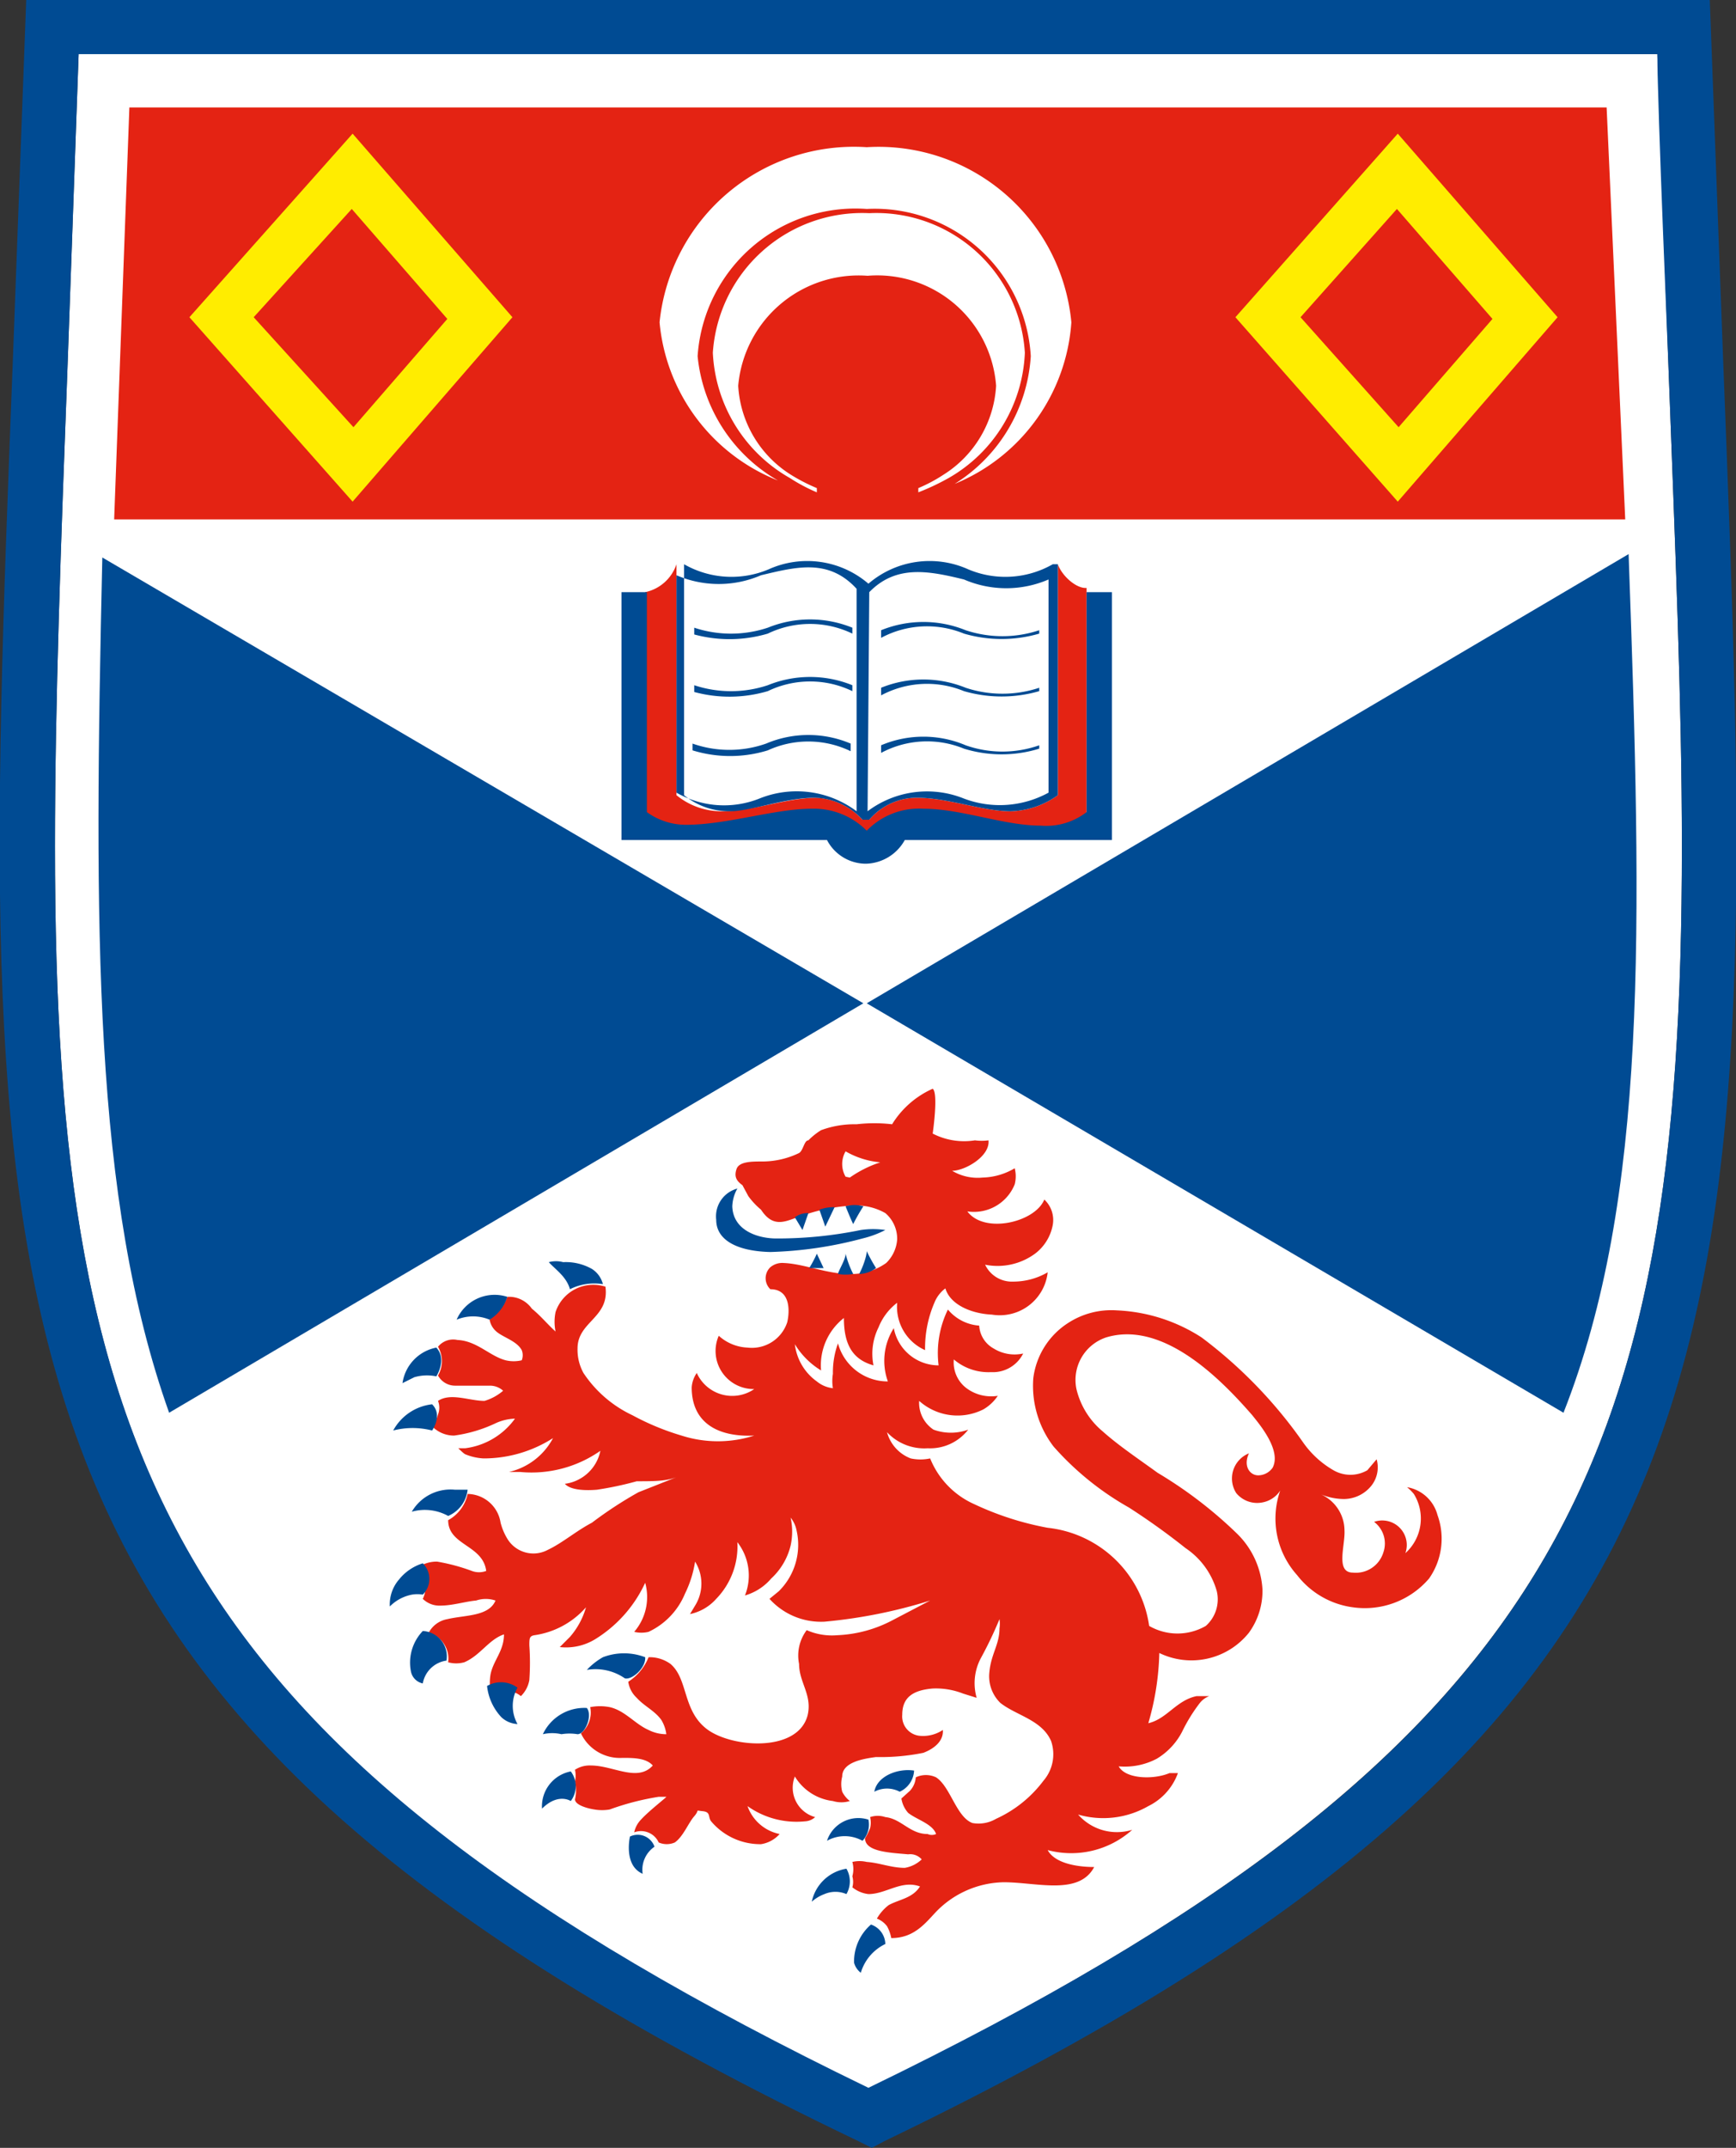 <svg xmlns="http://www.w3.org/2000/svg" viewBox="0 0 20.53 25.39"><rect x="0" y="0" width="20.53" height="25.39" fill="#333333" stroke="none"/><defs><style>.cls-1{fill:#fff;}.cls-2{fill:#e42313;}.cls-3{fill:#ffed00;}.cls-4{fill:#004b93;}</style></defs><g id="Layer_2" data-name="Layer 2"><g id="a_w" data-name="a/w"><path class="cls-1" d="M.93.63C.91,1.22.8,4.29.8,4.29.72,6.43.65,8.31.65,10c0,7.36,1.42,10.72,9.62,14.69,8.19-4,9.62-7.33,9.62-14.69,0-1.68-.08-3.56-.16-5.7,0,0-.11-3.07-.13-3.66Z"/><path class="cls-2" d="M19,1.27H1.53L1.35,6.14H19.22ZM10.86,5.82l0-.05a1.82,1.82,0,0,0,.3-.16,1.33,1.33,0,0,0,.62-1.05,1.41,1.41,0,0,0-1.52-1.3,1.43,1.43,0,0,0-1.53,1.3,1.33,1.33,0,0,0,.62,1.05,2.13,2.13,0,0,0,.31.16l0,.05a2.08,2.08,0,0,1-.32-.17,1.8,1.8,0,0,1-.91-1.48,1.77,1.77,0,0,1,1.85-1.65,1.76,1.76,0,0,1,1.84,1.65,1.79,1.79,0,0,1-.9,1.48A2.8,2.8,0,0,1,10.86,5.82Zm.43-.1v0a1.92,1.92,0,0,0,.9-1.51,1.85,1.85,0,0,0-1.94-1.74,1.87,1.87,0,0,0-2,1.74A1.91,1.91,0,0,0,9.2,5.68v0A2.23,2.23,0,0,1,7.8,3.81a2.31,2.31,0,0,1,2.45-2.07,2.29,2.29,0,0,1,2.42,2.07A2.23,2.23,0,0,1,11.29,5.72Z"/><path class="cls-2" d="M10.2,9.69h.08a.74.74,0,0,1,.56-.26c.37,0,.78.16,1.11.16a1,1,0,0,0,.56-.19V6.67c.05.14.22.29.34.28V9.66a.84.84,0,0,1-.49.15c-.45,0-1-.19-1.45-.19a.86.86,0,0,0-.67.27.85.85,0,0,0-.67-.27c-.46,0-1,.21-1.45.19a.84.84,0,0,1-.49-.15V7A.5.5,0,0,0,8,6.67V9.4a.84.84,0,0,0,.55.19c.34,0,.76-.16,1.11-.16A.8.8,0,0,1,10.2,9.69Z"/><path class="cls-2" d="M17,17.91a.45.45,0,0,0-.36-.33.6.6,0,0,1,.08.08.55.55,0,0,1-.1.7.29.29,0,0,0-.37-.37.32.32,0,0,1,.11.36.34.34,0,0,1-.36.24c-.21,0-.09-.32-.1-.5a.47.47,0,0,0-.29-.43s0,0,0,0a.73.73,0,0,0,.28.06.42.42,0,0,0,.33-.16.35.35,0,0,0,.06-.31l-.11.13a.4.4,0,0,1-.4,0,1.12,1.12,0,0,1-.36-.33,5.46,5.46,0,0,0-1.2-1.24,2,2,0,0,0-1-.32.94.94,0,0,0-.58.15.91.91,0,0,0-.41.65,1.18,1.18,0,0,0,.24.81,3.44,3.44,0,0,0,.89.72,8.12,8.12,0,0,1,.67.48.91.91,0,0,1,.37.51.42.42,0,0,1-.13.41.67.67,0,0,1-.67,0,1.36,1.36,0,0,0-1.2-1.16,3.54,3.54,0,0,1-.87-.28,1,1,0,0,1-.52-.54.55.55,0,0,1-.23,0,.46.46,0,0,1-.28-.31.6.6,0,0,0,.48.19.57.57,0,0,0,.48-.22.6.6,0,0,1-.41,0,.38.38,0,0,1-.17-.34.68.68,0,0,0,.76.1.52.52,0,0,0,.17-.16.49.49,0,0,1-.37-.09.38.38,0,0,1-.15-.34.63.63,0,0,0,.44.15.4.4,0,0,0,.38-.22.47.47,0,0,1-.35-.06.33.33,0,0,1-.17-.27.53.53,0,0,1-.37-.19,1.17,1.17,0,0,0-.11.66.54.54,0,0,1-.53-.44.72.72,0,0,0-.07.63.61.61,0,0,1-.59-.45,1,1,0,0,0-.06.36.52.52,0,0,0,0,.17.36.36,0,0,1-.19-.08.63.63,0,0,1-.26-.44.92.92,0,0,0,.31.31.71.71,0,0,1,.27-.62c0,.31.1.49.35.56a.7.7,0,0,1,.06-.45.68.68,0,0,1,.22-.29.56.56,0,0,0,.33.56,1.36,1.36,0,0,1,.11-.56.39.39,0,0,1,.13-.17c.06.2.32.3.55.31a.57.57,0,0,0,.66-.5.81.81,0,0,1-.41.11.35.35,0,0,1-.33-.2.75.75,0,0,0,.59-.13.55.55,0,0,0,.21-.34.33.33,0,0,0-.1-.3c-.11.27-.71.41-.91.14A.52.52,0,0,0,12,14a.38.38,0,0,0,0-.19.78.78,0,0,1-.38.11.59.59,0,0,1-.36-.08c.15,0,.45-.17.43-.36a.58.58,0,0,1-.16,0,.81.81,0,0,1-.5-.08s.07-.48,0-.53a1.08,1.08,0,0,0-.48.42,1.8,1.8,0,0,0-.42,0,1.14,1.14,0,0,0-.42.07.79.79,0,0,0-.15.12c-.05,0-.06.12-.11.15a1,1,0,0,1-.44.1c-.12,0-.27,0-.3.09s0,.14.07.19l.07.13A.88.88,0,0,0,9,14.3c.15.23.3.13.46.08a2.14,2.14,0,0,1,.64-.13.7.7,0,0,1,.37.09.4.4,0,0,1,.14.31.43.43,0,0,1-.13.28.71.71,0,0,1-.43.13c-.27,0-.54-.12-.78-.13a.22.22,0,0,0-.16.05.18.18,0,0,0,0,.26c.24,0,.23.26.2.39a.44.44,0,0,1-.47.3.54.54,0,0,1-.34-.14.45.45,0,0,0,.42.63.46.46,0,0,1-.68-.19.34.34,0,0,0-.06.17c0,.42.31.59.74.57a1.41,1.41,0,0,1-.86,0,3,3,0,0,1-.58-.24,1.42,1.42,0,0,1-.58-.5.57.57,0,0,1-.07-.29c0-.32.38-.36.33-.73a.47.47,0,0,0-.59.3.57.57,0,0,0,0,.23c-.09-.08-.18-.19-.28-.27A.33.33,0,0,0,6,15.33a.44.44,0,0,1-.09.15l-.12.12a.24.24,0,0,0,.08.14c.08.07.24.11.3.22a.16.16,0,0,1,0,.12.41.41,0,0,1-.19,0c-.19-.05-.34-.23-.57-.24a.23.23,0,0,0-.23.08.34.34,0,0,1,0,.34.23.23,0,0,0,.2.12c.13,0,.28,0,.41,0a.23.23,0,0,1,.16.06.6.6,0,0,1-.22.12c-.18,0-.4-.1-.55,0a.22.22,0,0,1,0,.16.67.67,0,0,1-.06.15.36.36,0,0,0,.25.1,1.67,1.67,0,0,0,.5-.15.59.59,0,0,1,.22-.05.86.86,0,0,1-.59.35H5.42s.06.06.08.07a.65.65,0,0,0,.22.05A1.52,1.52,0,0,0,6.54,17a.79.79,0,0,1-.52.4s.08,0,.13,0a1.42,1.42,0,0,0,.95-.25.49.49,0,0,1-.24.33.48.48,0,0,1-.18.06c.07.08.26.08.38.07a3.94,3.94,0,0,0,.47-.1c.22,0,.36,0,.5-.06l-.48.19A4.79,4.79,0,0,0,7,18c-.19.1-.35.24-.52.32A.36.36,0,0,1,6,18.19.71.71,0,0,1,5.92,18a.4.4,0,0,0-.39-.34.46.46,0,0,1-.23.31c0,.3.41.29.45.6a.24.24,0,0,1-.17,0,2.28,2.28,0,0,0-.41-.11.39.39,0,0,0-.23.07.2.2,0,0,1,.06.11.29.29,0,0,1,0,.26.28.28,0,0,0,.21.08c.14,0,.3-.05.42-.06a.36.36,0,0,1,.23,0c-.08.19-.36.17-.57.22a.31.31,0,0,0-.22.16.32.32,0,0,1,.23.35.36.36,0,0,0,.19,0c.19-.08.29-.27.47-.33,0,.2-.13.31-.16.48a.62.62,0,0,0,0,.19.53.53,0,0,1,.19,0,.26.26,0,0,1,.17.06.35.35,0,0,0,.1-.19,2.93,2.93,0,0,0,0-.41c0-.08,0-.11.06-.12A1,1,0,0,0,6.93,19a.91.91,0,0,1-.19.35l-.12.12a.66.66,0,0,0,.43-.1,1.54,1.54,0,0,0,.58-.66.63.63,0,0,1-.13.58.36.36,0,0,0,.17,0,.86.86,0,0,0,.43-.45,1.31,1.31,0,0,0,.12-.38.49.49,0,0,1,0,.52l-.06.1a.57.57,0,0,0,.31-.18.89.89,0,0,0,.25-.67.64.64,0,0,1,.09.63.64.64,0,0,0,.31-.2.78.78,0,0,0,.23-.39.77.77,0,0,0,0-.33.35.35,0,0,1,.07.15.77.77,0,0,1-.21.72l-.11.09a.82.82,0,0,0,.65.27A6,6,0,0,0,11,18.92l-.44.23a1.53,1.53,0,0,1-.66.18.74.74,0,0,1-.36-.06.5.5,0,0,0-.09.4c0,.22.16.37.1.61-.12.44-.9.38-1.19.16s-.22-.59-.43-.77a.42.42,0,0,0-.26-.08.62.62,0,0,1-.24.29.32.32,0,0,0,.1.19c.09.1.21.15.29.26a.43.43,0,0,1,.06.17.46.46,0,0,1-.21-.05c-.16-.07-.28-.23-.46-.27a.61.61,0,0,0-.23,0,.32.32,0,0,1-.11.31.51.51,0,0,0,.49.29c.13,0,.28,0,.36.09-.18.2-.47,0-.73,0a.32.32,0,0,0-.19.05.34.34,0,0,1,0,.14.47.47,0,0,1,0,.21c0,.07.16.11.23.12a.53.53,0,0,0,.18,0,3.1,3.1,0,0,1,.58-.15s.08,0,.09,0-.21.17-.3.27a.31.31,0,0,0-.08.15.23.23,0,0,1,.29.12.24.24,0,0,0,.19,0c.1-.07.16-.23.23-.31s0-.07.1-.06.06.07.1.12A.76.76,0,0,0,9,21.8a.37.37,0,0,0,.22-.12.51.51,0,0,1-.38-.33,1,1,0,0,0,.68.18.19.19,0,0,0,.12-.05A.36.36,0,0,1,9.4,21a.61.61,0,0,0,.45.29.34.34,0,0,0,.2,0,.33.33,0,0,1-.09-.11.36.36,0,0,1,0-.18c0-.17.25-.21.4-.23a2.54,2.54,0,0,0,.56-.05c.13-.05.24-.14.23-.27a.42.42,0,0,1-.26.07.23.23,0,0,1-.22-.25c0-.2.12-.29.36-.31a.88.88,0,0,1,.36.06l.16.05a.63.63,0,0,1,.05-.47,4.69,4.69,0,0,0,.22-.46.37.37,0,0,1,0,.11c0,.19-.1.3-.12.52a.44.44,0,0,0,.13.36c.19.15.49.2.6.45a.48.48,0,0,1-.09.47,1.45,1.45,0,0,1-.56.45.41.41,0,0,1-.28.05c-.19-.07-.26-.43-.43-.54a.28.28,0,0,0-.24,0,.26.26,0,0,1-.07.16l-.1.09a.33.33,0,0,0,.08.17c.1.08.29.13.33.25a.12.12,0,0,1-.1,0c-.21,0-.31-.18-.5-.2a.28.28,0,0,0-.18,0,.28.28,0,0,1,0,.13.67.67,0,0,1-.06.12c0,.16.29.17.51.19a.18.18,0,0,1,.16.06.38.38,0,0,1-.2.1c-.16,0-.3-.06-.45-.07a.37.37,0,0,0-.17,0,.32.32,0,0,1,0,.17.24.24,0,0,1,0,.13.37.37,0,0,0,.19.08c.21,0,.39-.17.61-.09-.09.14-.24.15-.37.22a.54.54,0,0,0-.14.16.27.27,0,0,1,.12.09.46.46,0,0,1,.05.14c.26,0,.39-.16.52-.3a1.14,1.14,0,0,1,.81-.36c.39,0,.89.16,1.07-.18-.22,0-.47-.05-.55-.2a1.08,1.08,0,0,0,1-.24.61.61,0,0,1-.64-.18,1.07,1.07,0,0,0,.83-.1.7.7,0,0,0,.35-.39l-.1,0c-.19.08-.52.07-.6-.08a.81.81,0,0,0,.45-.09.8.8,0,0,0,.3-.32,1.94,1.94,0,0,1,.21-.34.26.26,0,0,1,.11-.08s-.1,0-.15,0c-.24.05-.35.27-.57.32a3.2,3.2,0,0,0,.13-.83.87.87,0,0,0,1.06-.24.84.84,0,0,0,.16-.51,1,1,0,0,0-.3-.66,5.09,5.09,0,0,0-.94-.72c-.22-.16-.46-.32-.65-.49a.93.93,0,0,1-.31-.5.53.53,0,0,1,.35-.61c.69-.21,1.39.53,1.73.92.07.09.35.41.24.62a.21.21,0,0,1-.17.09c-.1,0-.18-.11-.11-.26a.32.32,0,0,0-.15.47.32.32,0,0,0,.31.11.32.32,0,0,0,.21-.14,1,1,0,0,0,.2,1A1,1,0,0,0,16,19a1,1,0,0,0,.9-.34A.82.82,0,0,0,17,17.91Zm-7-4a.3.3,0,0,1,0-.3,1,1,0,0,0,.41.13A1.36,1.36,0,0,0,10.05,13.92Z"/><path class="cls-3" d="M16.53,1.58,14.61,3.75l1.92,2.18,1.89-2.18ZM15.38,3.75l1.14-1.28,1.13,1.3L16.54,5.05Z"/><path class="cls-3" d="M2.24,3.75,4.17,5.93,6.06,3.75,4.17,1.58Zm1.94,1.3L3,3.75,4.16,2.47l1.13,1.3Z"/><path class="cls-4" d="M5.76,19.93a.64.64,0,0,0,.17.37.3.3,0,0,0,.19.08.44.44,0,0,1,0-.43A.33.33,0,0,0,5.76,19.93Z"/><path class="cls-4" d="M6.41,21.38c.19-.19.34-.09.34-.09a.29.29,0,0,0,0-.35A.42.42,0,0,0,6.41,21.38Z"/><path class="cls-4" d="M6,15.33a.49.49,0,0,0-.6.27.51.51,0,0,1,.39,0A.49.49,0,0,0,6,15.33Z"/><path class="cls-4" d="M4.87,17.87a.57.57,0,0,1,.43.05.38.38,0,0,0,.23-.31l-.15,0A.53.53,0,0,0,4.87,17.87Z"/><path class="cls-4" d="M6.74,15.24a.64.64,0,0,1,.39-.06A.3.3,0,0,0,7,15a.63.63,0,0,0-.34-.08.33.33,0,0,0-.17,0C6.56,15,6.7,15.09,6.74,15.24Z"/><path class="cls-4" d="M6.42,20.5a.49.49,0,0,1,.22,0,.59.59,0,0,1,.19,0c.09,0,.18-.22.11-.31A.54.54,0,0,0,6.42,20.5Z"/><path class="cls-4" d="M7.63,19.59a.7.7,0,0,0-.5,0,.8.8,0,0,0-.19.15.61.61,0,0,1,.45.1C7.48,19.86,7.64,19.71,7.63,19.59Z"/><path class="cls-4" d="M10.24,10.21a.54.54,0,0,0,.46-.28h2.45V7h-.3v2.6a.78.78,0,0,1-.54.16c-.44,0-.94-.2-1.39-.2a.86.86,0,0,0-.67.26.88.88,0,0,0-.65-.26c-.44,0-1,.19-1.49.19a.79.79,0,0,1-.46-.15V7H7.35V9.93H9.78A.52.52,0,0,0,10.24,10.21Z"/><path class="cls-4" d="M5,18.85a.26.26,0,0,0,0-.37.58.58,0,0,0-.28.19.45.45,0,0,0-.11.32.5.5,0,0,1,.22-.13A.38.38,0,0,1,5,18.85Z"/><path class="cls-4" d="M20.38,4.31,20.22,0H.31L.15,4.31c-.45,11.58-.61,15.92,10,21l.16.08.15-.08C21,20.23,20.83,15.89,20.38,4.31ZM10.27,24.68C2.07,20.71.65,17.35.65,10c0-1.68.07-3.56.15-5.7,0,0,.11-3.07.13-3.66H19.6c0,.59.13,3.66.13,3.66.08,2.14.16,4,.16,5.7C19.89,17.35,18.46,20.71,10.27,24.68Z"/><path class="cls-4" d="M4.65,16.91a.92.92,0,0,1,.46,0s.13-.18,0-.31A.6.6,0,0,0,4.65,16.91Z"/><path class="cls-4" d="M5.16,16.27s.13-.2,0-.34a.5.5,0,0,0-.4.42l.14-.07A.54.54,0,0,1,5.16,16.27Z"/><path class="cls-4" d="M10.25,11.86l8.24,4.84c1-2.54.93-5.7.77-10.15Z"/><path class="cls-4" d="M5,19.28a.54.54,0,0,0-.14.48A.18.18,0,0,0,5,19.9a.33.33,0,0,1,.28-.27A.3.3,0,0,0,5,19.28Z"/><path class="cls-4" d="M9.6,22.48a.48.48,0,0,1,.15-.09.33.33,0,0,1,.26,0,.3.3,0,0,0,0-.3A.5.5,0,0,0,9.6,22.48Z"/><path class="cls-4" d="M10.3,22.75a.58.58,0,0,0-.2.45.22.22,0,0,0,.08.12.55.55,0,0,1,.29-.34A.25.25,0,0,0,10.3,22.75Z"/><path class="cls-4" d="M9.66,14.82a1.4,1.4,0,0,1-.09.17l.17,0Z"/><path class="cls-4" d="M7.45,21.71s-.08.34.15.44a.33.33,0,0,1,.14-.32A.21.21,0,0,0,7.45,21.71Z"/><path class="cls-4" d="M10.25,14.79c0,.06-.05.2-.09.27a.35.35,0,0,0,.2-.07A2,2,0,0,1,10.25,14.79Z"/><path class="cls-4" d="M10.34,21.18a.32.32,0,0,1,.3,0,.29.29,0,0,0,.17-.25C10.61,20.9,10.37,21,10.34,21.18Z"/><path class="cls-4" d="M2,16.7l8.21-4.84-9-5.27C1.11,11,1.1,14.17,2,16.7Z"/><path class="cls-4" d="M9.69,14.3l.07.2.11-.23A.48.48,0,0,0,9.69,14.3Z"/><path class="cls-4" d="M9.4,14.39l.09.15.07-.2A.25.25,0,0,0,9.4,14.39Z"/><path class="cls-4" d="M10,14.82c0,.07-.08.19-.09.24a.58.58,0,0,0,.18,0A1.14,1.14,0,0,1,10,14.82Z"/><path class="cls-4" d="M10,14.26s.06.15.09.21a2.25,2.25,0,0,1,.12-.21A.37.37,0,0,0,10,14.26Z"/><path class="cls-4" d="M9.78,21.76a.43.43,0,0,1,.42,0,.28.28,0,0,0,.07-.25A.39.39,0,0,0,9.78,21.76Z"/><path class="cls-4" d="M10.47,14.54a1,1,0,0,0-.29,0,4.9,4.9,0,0,1-1,.1c-.21,0-.51-.09-.52-.38a.46.46,0,0,1,.06-.21.34.34,0,0,0-.25.37c0,.23.23.37.64.38a4.69,4.69,0,0,0,1.09-.16A1.2,1.2,0,0,0,10.47,14.54Z"/><path class="cls-4" d="M11.4,8.17a1.6,1.6,0,0,0,.89,0V8.13a1.38,1.38,0,0,1-.87,0,1.33,1.33,0,0,0-1,0v.09A1.15,1.15,0,0,1,11.4,8.17Z"/><path class="cls-4" d="M9.64,9.43a.8.8,0,0,1,.56.26h.08a.74.74,0,0,1,.56-.26c.37,0,.78.16,1.11.16a1,1,0,0,0,.56-.19V6.67l-.06,0a1.13,1.13,0,0,1-1,.06,1.11,1.11,0,0,0-1.18.17,1.11,1.11,0,0,0-1.18-.17,1.13,1.13,0,0,1-1-.06l0,0V9.4a.84.84,0,0,0,.55.19C8.87,9.59,9.29,9.43,9.64,9.43ZM10.28,7c.32-.33.71-.25,1.12-.15a1.26,1.26,0,0,0,1,0V9.37a1.2,1.2,0,0,1-1,.07,1.17,1.17,0,0,0-1.14.15ZM8,9.37V6.8a1.26,1.26,0,0,0,1,0c.42-.1.8-.2,1.13.16V9.59a1.18,1.18,0,0,0-1.15-.15A1.13,1.13,0,0,1,8,9.37Z"/><path class="cls-4" d="M9.08,8.17a1.15,1.15,0,0,1,1,0V8.1a1.33,1.33,0,0,0-1,0,1.38,1.38,0,0,1-.87,0v.08A1.6,1.6,0,0,0,9.08,8.17Z"/><path class="cls-4" d="M9.08,7.49a1.15,1.15,0,0,1,1,0V7.42a1.33,1.33,0,0,0-1,0,1.38,1.38,0,0,1-.87,0v.08A1.6,1.6,0,0,0,9.08,7.49Z"/><path class="cls-4" d="M10.06,8.88V8.79a1.28,1.28,0,0,0-1,0,1.31,1.31,0,0,1-.87,0v.08a1.51,1.51,0,0,0,.89,0A1.15,1.15,0,0,1,10.06,8.88Z"/><path class="cls-4" d="M11.4,7.49a1.59,1.59,0,0,0,.89,0V7.45a1.38,1.38,0,0,1-.87,0,1.33,1.33,0,0,0-1,0v.09A1.15,1.15,0,0,1,11.4,7.49Z"/><path class="cls-4" d="M11.4,8.85a1.51,1.51,0,0,0,.89,0V8.81a1.31,1.31,0,0,1-.87,0,1.28,1.28,0,0,0-1,0v.09A1.15,1.15,0,0,1,11.4,8.85Z"/></g></g></svg>